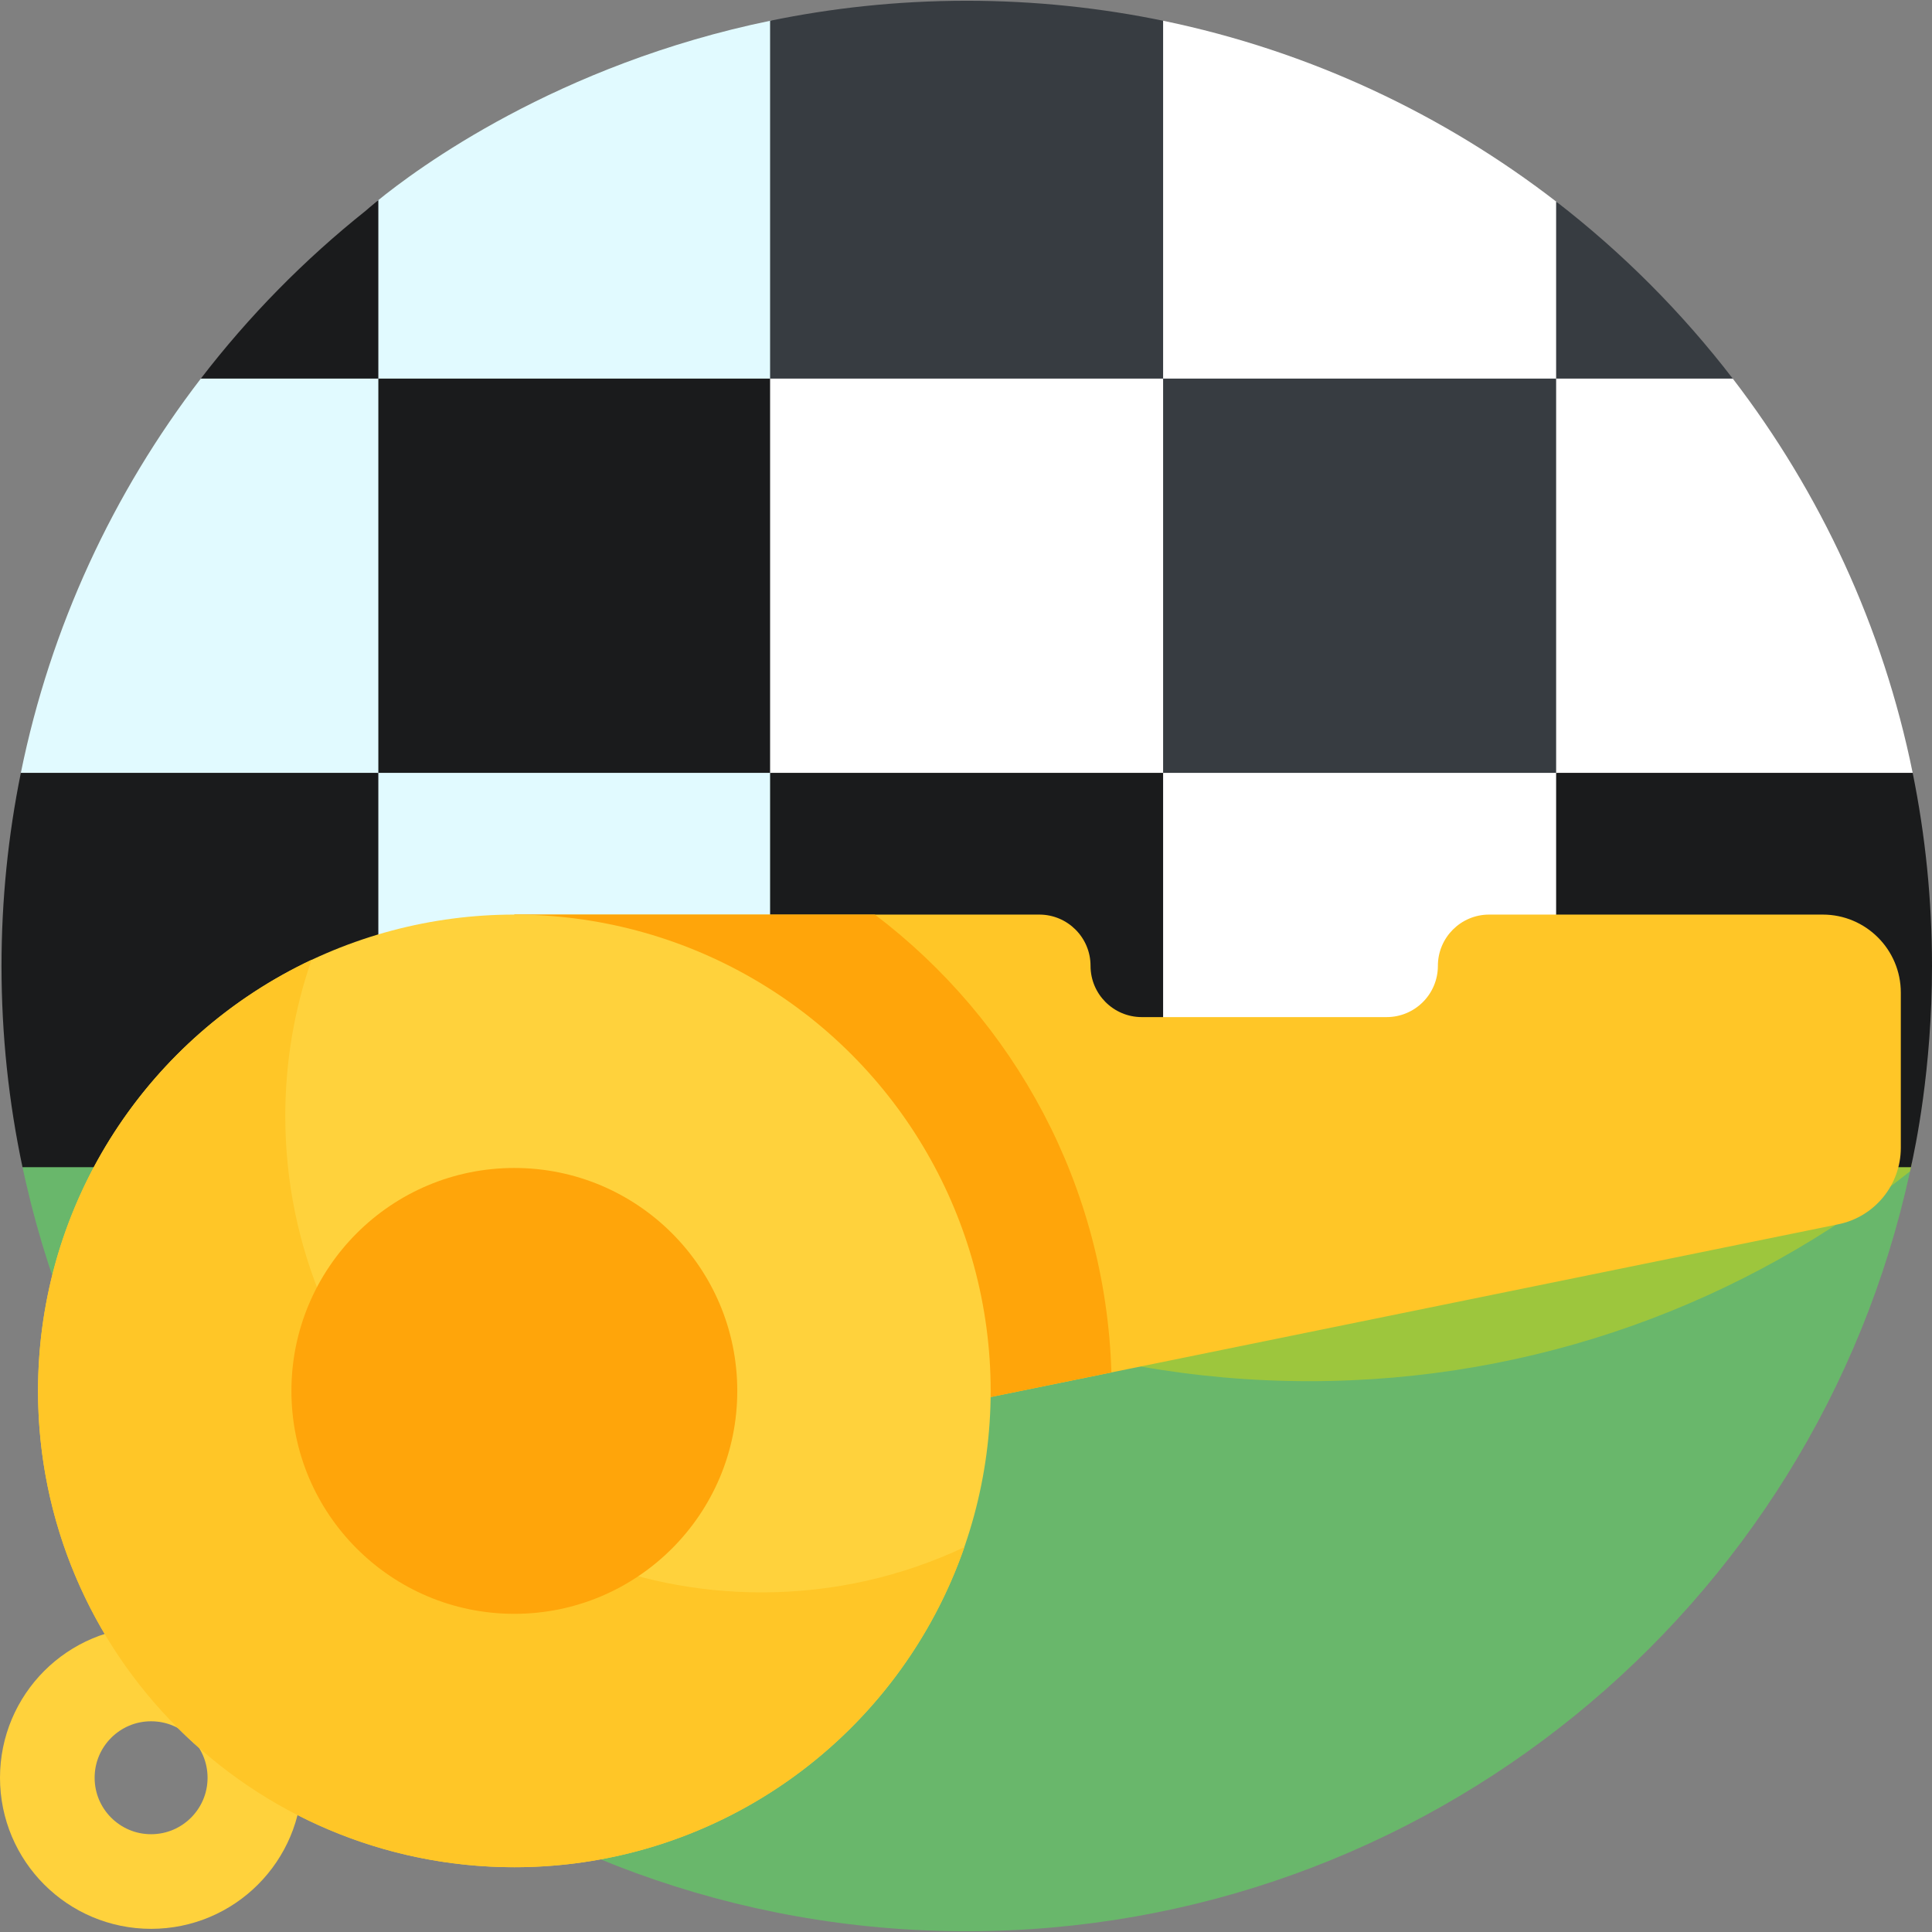 <svg id="Layer_1" enable-background="new 0 0 510.399 510.399" height="512" viewBox="0 0 510.399 510.399" width="512" xmlns="http://www.w3.org/2000/svg"><rect x="0" y="0" width="510.399" height="510.399" fill="#808080" stroke="none"/><g><g><path d="m173.954 307.244c46.16 40.315 106.669 64.834 171.927 64.834 54.231 0 114.568-25.992 154.949-57.243.903-.699 3.769-5.396 3.769-5.396.029-.178.206-.935.477-2.195z" fill="#9dc63d"/><g><path d="m184.392 307.244h-178.67c24.03 115.872 126.681 202.956 249.677 202.956 121.17 0 224.116-84.98 249.2-200.761-43.559 34.696-98.724 55.441-158.741 55.441-61.274-.001-117.494-21.62-161.466-57.636z" fill="#69b76b"/></g></g><g><path d="m99.617 53.138v46.886h104.163v-94.604c-56.678 11.619-93.795 39.255-104.163 47.718z" fill="#e1faff"/><path d="m99.951 100.024v-47.158c-2.158 1.75-3.276 2.767-3.298 2.779-16.271 12.963-30.923 27.873-43.601 44.379z" fill="#1a1b1c"/><path d="m307.608 5.549c-16.853-3.506-34.315-5.349-52.209-5.349-18.746 0-36.116 2.02-51.954 5.289v94.536h104.163z" fill="#373c41"/><path d="m411.437 53.499c-30.085-23.308-65.526-40.034-104.163-48.019v94.544h104.163z" fill="#fff"/><path d="m411.102 53.24v46.784h46.663c-13.467-17.536-29.162-33.272-46.663-46.784z" fill="#373c41"/><path d="m99.617 100.024h104.163v104.163h-104.163z" fill="#1a1b1c"/><path d="m5.506 204.187h94.445v-104.163h-46.9c-23.138 30.123-39.703 65.56-47.545 104.163z" fill="#e1faff"/><path d="m203.445 100.024h104.163v104.163h-104.163z" fill="#fff"/><path d="m307.274 100.024h104.163v104.163h-104.163z" fill="#373c41"/><path d="m457.766 100.024h-46.663v104.163h94.193c-7.838-38.603-24.397-74.04-47.53-104.163z" fill="#fff"/><path d="m99.617 204.187h104.163v104.163h-104.163z" fill="#e1faff"/><path d="m.399 255.2c0 18.227 1.913 36.007 5.547 53.151h94.004v-104.164h-94.444c-3.348 16.483-5.107 33.542-5.107 51.013z" fill="#1a1b1c"/><path d="m203.445 204.187h104.163v104.163h-104.163z" fill="#1a1b1c"/><path d="m307.274 204.187h104.163v104.163h-104.163z" fill="#fff"/><path d="m411.102 308.35h93.732c1.095-4.951 5.565-25.722 5.565-53.151 0-17.47-1.757-34.53-5.104-51.012h-94.193z" fill="#1a1b1c"/></g><g><path d="m379.864 255.157c0 7.479-6.063 13.541-13.541 13.541h-64.681c-7.479 0-13.541-6.063-13.541-13.541 0-7.479-6.063-13.541-13.541-13.541h-138.679v153.099l349.771-71.284c9.608-1.958 16.51-10.409 16.51-20.215v-40.97c0-11.394-9.236-20.63-20.63-20.63h-88.128c-7.478 0-13.54 6.062-13.54 13.541z" fill="#ffc627"/><path d="m135.881 394.714 157.732-32.146c-1.501-49.382-25.686-93.052-62.491-120.952h-95.242v153.098z" fill="#ffa50a"/><circle cx="39.917" cy="469.648" fill="none" r="27.417" stroke="#ffd23c" stroke-miterlimit="10" stroke-width="25"/><circle cx="135.881" cy="367.45" fill="#ffd23c" r="125.835"/><path d="m201.201 420.679c-69.497 0-125.835-56.338-125.835-125.835 0-14.459 2.446-28.344 6.934-41.275-42.699 20.125-72.254 63.548-72.254 113.881 0 69.497 56.338 125.835 125.835 125.835 55.038 0 101.816-35.338 118.9-84.56-16.257 7.663-34.416 11.954-53.58 11.954z" fill="#ffc627"/><circle cx="135.881" cy="367.45" fill="#ffa50a" r="58.894"/></g></g></svg>